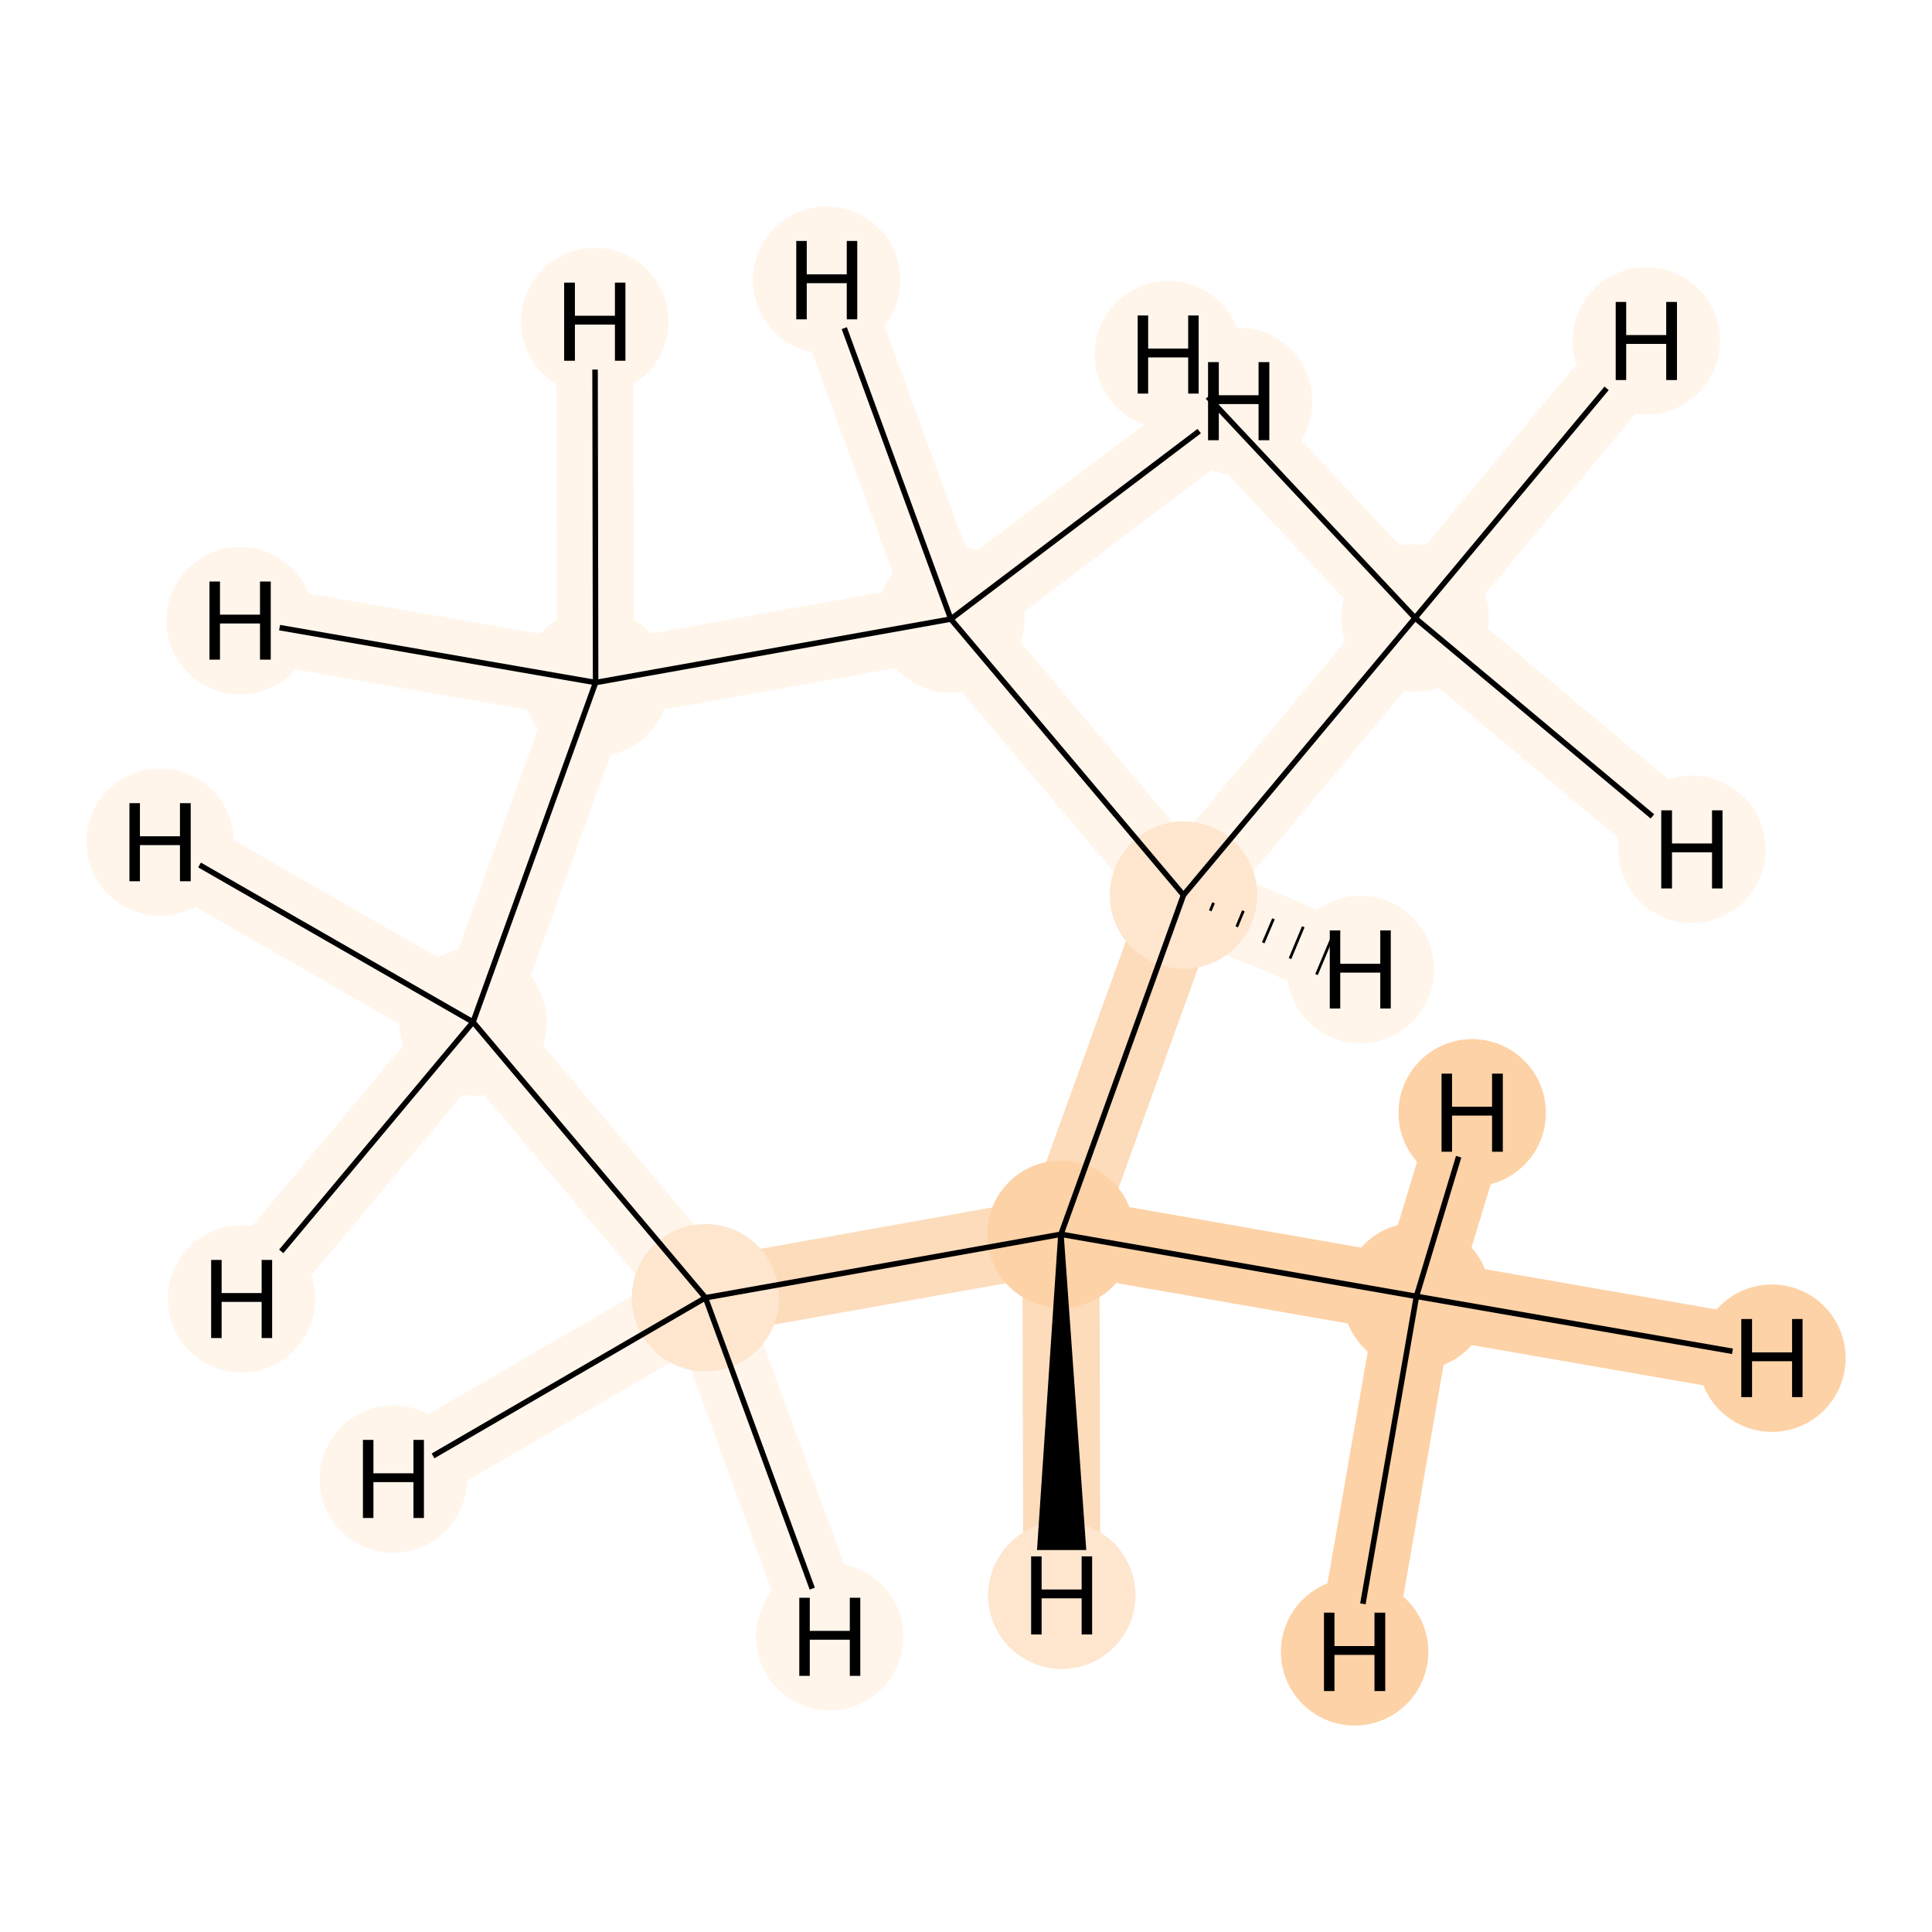 <?xml version='1.0' encoding='iso-8859-1'?>
<svg version='1.1' baseProfile='full'
              xmlns='http://www.w3.org/2000/svg'
                      xmlns:rdkit='http://www.rdkit.org/xml'
                      xmlns:xlink='http://www.w3.org/1999/xlink'
                  xml:space='preserve'
width='700px' height='700px' viewBox='0 0 700 700'>
<!-- END OF HEADER -->
<rect style='opacity:1.0;fill:#FFFFFF;stroke:none' width='700.0' height='700.0' x='0.0' y='0.0'> </rect>
<path d='M 513.2,469.7 L 384.4,447.2' style='fill:none;fill-rule:evenodd;stroke:#FDD2A7;stroke-width:27.9px;stroke-linecap:butt;stroke-linejoin:miter;stroke-opacity:1' />
<path d='M 513.2,469.7 L 642.0,492.1' style='fill:none;fill-rule:evenodd;stroke:#FDD2A7;stroke-width:27.9px;stroke-linecap:butt;stroke-linejoin:miter;stroke-opacity:1' />
<path d='M 513.2,469.7 L 490.8,598.5' style='fill:none;fill-rule:evenodd;stroke:#FDD2A7;stroke-width:27.9px;stroke-linecap:butt;stroke-linejoin:miter;stroke-opacity:1' />
<path d='M 513.2,469.7 L 533.4,403.2' style='fill:none;fill-rule:evenodd;stroke:#FDD2A7;stroke-width:27.9px;stroke-linecap:butt;stroke-linejoin:miter;stroke-opacity:1' />
<path d='M 384.4,447.2 L 255.6,470.2' style='fill:none;fill-rule:evenodd;stroke:#FDDCBB;stroke-width:27.9px;stroke-linecap:butt;stroke-linejoin:miter;stroke-opacity:1' />
<path d='M 384.4,447.2 L 428.8,324.3' style='fill:none;fill-rule:evenodd;stroke:#FDDCBB;stroke-width:27.9px;stroke-linecap:butt;stroke-linejoin:miter;stroke-opacity:1' />
<path d='M 384.4,447.2 L 384.7,578.0' style='fill:none;fill-rule:evenodd;stroke:#FDDCBB;stroke-width:27.9px;stroke-linecap:butt;stroke-linejoin:miter;stroke-opacity:1' />
<path d='M 255.6,470.2 L 171.4,370.3' style='fill:none;fill-rule:evenodd;stroke:#FFF5EB;stroke-width:27.9px;stroke-linecap:butt;stroke-linejoin:miter;stroke-opacity:1' />
<path d='M 255.6,470.2 L 300.6,593.0' style='fill:none;fill-rule:evenodd;stroke:#FFF5EB;stroke-width:27.9px;stroke-linecap:butt;stroke-linejoin:miter;stroke-opacity:1' />
<path d='M 255.6,470.2 L 142.5,535.9' style='fill:none;fill-rule:evenodd;stroke:#FFF5EB;stroke-width:27.9px;stroke-linecap:butt;stroke-linejoin:miter;stroke-opacity:1' />
<path d='M 171.4,370.3 L 215.8,247.3' style='fill:none;fill-rule:evenodd;stroke:#FFF5EB;stroke-width:27.9px;stroke-linecap:butt;stroke-linejoin:miter;stroke-opacity:1' />
<path d='M 171.4,370.3 L 87.5,470.6' style='fill:none;fill-rule:evenodd;stroke:#FFF5EB;stroke-width:27.9px;stroke-linecap:butt;stroke-linejoin:miter;stroke-opacity:1' />
<path d='M 171.4,370.3 L 58.0,305.1' style='fill:none;fill-rule:evenodd;stroke:#FFF5EB;stroke-width:27.9px;stroke-linecap:butt;stroke-linejoin:miter;stroke-opacity:1' />
<path d='M 215.8,247.3 L 344.5,224.3' style='fill:none;fill-rule:evenodd;stroke:#FFF5EB;stroke-width:27.9px;stroke-linecap:butt;stroke-linejoin:miter;stroke-opacity:1' />
<path d='M 215.8,247.3 L 87.0,224.9' style='fill:none;fill-rule:evenodd;stroke:#FFF5EB;stroke-width:27.9px;stroke-linecap:butt;stroke-linejoin:miter;stroke-opacity:1' />
<path d='M 215.8,247.3 L 215.5,116.5' style='fill:none;fill-rule:evenodd;stroke:#FFF5EB;stroke-width:27.9px;stroke-linecap:butt;stroke-linejoin:miter;stroke-opacity:1' />
<path d='M 344.5,224.3 L 428.8,324.3' style='fill:none;fill-rule:evenodd;stroke:#FFF5EB;stroke-width:27.9px;stroke-linecap:butt;stroke-linejoin:miter;stroke-opacity:1' />
<path d='M 344.5,224.3 L 299.5,101.5' style='fill:none;fill-rule:evenodd;stroke:#FFF5EB;stroke-width:27.9px;stroke-linecap:butt;stroke-linejoin:miter;stroke-opacity:1' />
<path d='M 344.5,224.3 L 448.8,145.4' style='fill:none;fill-rule:evenodd;stroke:#FFF5EB;stroke-width:27.9px;stroke-linecap:butt;stroke-linejoin:miter;stroke-opacity:1' />
<path d='M 428.8,324.3 L 512.7,223.9' style='fill:none;fill-rule:evenodd;stroke:#FFF5EB;stroke-width:27.9px;stroke-linecap:butt;stroke-linejoin:miter;stroke-opacity:1' />
<path d='M 428.8,324.3 L 492.9,351.3' style='fill:none;fill-rule:evenodd;stroke:#FFF5EB;stroke-width:27.9px;stroke-linecap:butt;stroke-linejoin:miter;stroke-opacity:1' />
<path d='M 512.7,223.9 L 596.5,123.5' style='fill:none;fill-rule:evenodd;stroke:#FFF5EB;stroke-width:27.9px;stroke-linecap:butt;stroke-linejoin:miter;stroke-opacity:1' />
<path d='M 512.7,223.9 L 613.0,307.7' style='fill:none;fill-rule:evenodd;stroke:#FFF5EB;stroke-width:27.9px;stroke-linecap:butt;stroke-linejoin:miter;stroke-opacity:1' />
<path d='M 512.7,223.9 L 423.3,128.5' style='fill:none;fill-rule:evenodd;stroke:#FFF5EB;stroke-width:27.9px;stroke-linecap:butt;stroke-linejoin:miter;stroke-opacity:1' />
<ellipse cx='513.2' cy='469.7' rx='26.2' ry='26.2'  style='fill:#FDD2A7;fill-rule:evenodd;stroke:#FDD2A7;stroke-width:1.0px;stroke-linecap:butt;stroke-linejoin:miter;stroke-opacity:1' />
<ellipse cx='384.4' cy='447.2' rx='26.2' ry='26.2'  style='fill:#FDD2A7;fill-rule:evenodd;stroke:#FDD2A7;stroke-width:1.0px;stroke-linecap:butt;stroke-linejoin:miter;stroke-opacity:1' />
<ellipse cx='255.6' cy='470.2' rx='26.2' ry='26.2'  style='fill:#FEE6CF;fill-rule:evenodd;stroke:#FEE6CF;stroke-width:1.0px;stroke-linecap:butt;stroke-linejoin:miter;stroke-opacity:1' />
<ellipse cx='171.4' cy='370.3' rx='26.2' ry='26.2'  style='fill:#FFF5EB;fill-rule:evenodd;stroke:#FFF5EB;stroke-width:1.0px;stroke-linecap:butt;stroke-linejoin:miter;stroke-opacity:1' />
<ellipse cx='215.8' cy='247.3' rx='26.2' ry='26.2'  style='fill:#FFF5EB;fill-rule:evenodd;stroke:#FFF5EB;stroke-width:1.0px;stroke-linecap:butt;stroke-linejoin:miter;stroke-opacity:1' />
<ellipse cx='344.5' cy='224.3' rx='26.2' ry='26.2'  style='fill:#FFF5EB;fill-rule:evenodd;stroke:#FFF5EB;stroke-width:1.0px;stroke-linecap:butt;stroke-linejoin:miter;stroke-opacity:1' />
<ellipse cx='428.8' cy='324.3' rx='26.2' ry='26.2'  style='fill:#FEE6CF;fill-rule:evenodd;stroke:#FEE6CF;stroke-width:1.0px;stroke-linecap:butt;stroke-linejoin:miter;stroke-opacity:1' />
<ellipse cx='512.7' cy='223.9' rx='26.2' ry='26.2'  style='fill:#FFF5EB;fill-rule:evenodd;stroke:#FFF5EB;stroke-width:1.0px;stroke-linecap:butt;stroke-linejoin:miter;stroke-opacity:1' />
<ellipse cx='642.0' cy='492.1' rx='26.2' ry='26.2'  style='fill:#FDD2A7;fill-rule:evenodd;stroke:#FDD2A7;stroke-width:1.0px;stroke-linecap:butt;stroke-linejoin:miter;stroke-opacity:1' />
<ellipse cx='490.8' cy='598.5' rx='26.2' ry='26.2'  style='fill:#FDD2A7;fill-rule:evenodd;stroke:#FDD2A7;stroke-width:1.0px;stroke-linecap:butt;stroke-linejoin:miter;stroke-opacity:1' />
<ellipse cx='533.4' cy='403.2' rx='26.2' ry='26.2'  style='fill:#FDD2A7;fill-rule:evenodd;stroke:#FDD2A7;stroke-width:1.0px;stroke-linecap:butt;stroke-linejoin:miter;stroke-opacity:1' />
<ellipse cx='384.7' cy='578.0' rx='26.2' ry='26.2'  style='fill:#FEE6CF;fill-rule:evenodd;stroke:#FEE6CF;stroke-width:1.0px;stroke-linecap:butt;stroke-linejoin:miter;stroke-opacity:1' />
<ellipse cx='300.6' cy='593.0' rx='26.2' ry='26.2'  style='fill:#FFF5EB;fill-rule:evenodd;stroke:#FFF5EB;stroke-width:1.0px;stroke-linecap:butt;stroke-linejoin:miter;stroke-opacity:1' />
<ellipse cx='142.5' cy='535.9' rx='26.2' ry='26.2'  style='fill:#FFF5EB;fill-rule:evenodd;stroke:#FFF5EB;stroke-width:1.0px;stroke-linecap:butt;stroke-linejoin:miter;stroke-opacity:1' />
<ellipse cx='87.5' cy='470.6' rx='26.2' ry='26.2'  style='fill:#FFF5EB;fill-rule:evenodd;stroke:#FFF5EB;stroke-width:1.0px;stroke-linecap:butt;stroke-linejoin:miter;stroke-opacity:1' />
<ellipse cx='58.0' cy='305.1' rx='26.2' ry='26.2'  style='fill:#FFF5EB;fill-rule:evenodd;stroke:#FFF5EB;stroke-width:1.0px;stroke-linecap:butt;stroke-linejoin:miter;stroke-opacity:1' />
<ellipse cx='87.0' cy='224.9' rx='26.2' ry='26.2'  style='fill:#FFF5EB;fill-rule:evenodd;stroke:#FFF5EB;stroke-width:1.0px;stroke-linecap:butt;stroke-linejoin:miter;stroke-opacity:1' />
<ellipse cx='215.5' cy='116.5' rx='26.2' ry='26.2'  style='fill:#FFF5EB;fill-rule:evenodd;stroke:#FFF5EB;stroke-width:1.0px;stroke-linecap:butt;stroke-linejoin:miter;stroke-opacity:1' />
<ellipse cx='299.5' cy='101.5' rx='26.2' ry='26.2'  style='fill:#FFF5EB;fill-rule:evenodd;stroke:#FFF5EB;stroke-width:1.0px;stroke-linecap:butt;stroke-linejoin:miter;stroke-opacity:1' />
<ellipse cx='448.8' cy='145.4' rx='26.2' ry='26.2'  style='fill:#FFF5EB;fill-rule:evenodd;stroke:#FFF5EB;stroke-width:1.0px;stroke-linecap:butt;stroke-linejoin:miter;stroke-opacity:1' />
<ellipse cx='492.9' cy='351.3' rx='26.2' ry='26.2'  style='fill:#FFF5EB;fill-rule:evenodd;stroke:#FFF5EB;stroke-width:1.0px;stroke-linecap:butt;stroke-linejoin:miter;stroke-opacity:1' />
<ellipse cx='596.5' cy='123.5' rx='26.2' ry='26.2'  style='fill:#FFF5EB;fill-rule:evenodd;stroke:#FFF5EB;stroke-width:1.0px;stroke-linecap:butt;stroke-linejoin:miter;stroke-opacity:1' />
<ellipse cx='613.0' cy='307.7' rx='26.2' ry='26.2'  style='fill:#FFF5EB;fill-rule:evenodd;stroke:#FFF5EB;stroke-width:1.0px;stroke-linecap:butt;stroke-linejoin:miter;stroke-opacity:1' />
<ellipse cx='423.3' cy='128.5' rx='26.2' ry='26.2'  style='fill:#FFF5EB;fill-rule:evenodd;stroke:#FFF5EB;stroke-width:1.0px;stroke-linecap:butt;stroke-linejoin:miter;stroke-opacity:1' />
<path class='bond-0 atom-0 atom-1' d='M 513.2,469.7 L 384.4,447.2' style='fill:none;fill-rule:evenodd;stroke:#000000;stroke-width:2.0px;stroke-linecap:butt;stroke-linejoin:miter;stroke-opacity:1' />
<path class='bond-8 atom-0 atom-8' d='M 513.2,469.7 L 627.7,489.6' style='fill:none;fill-rule:evenodd;stroke:#000000;stroke-width:2.0px;stroke-linecap:butt;stroke-linejoin:miter;stroke-opacity:1' />
<path class='bond-9 atom-0 atom-9' d='M 513.2,469.7 L 493.8,581.1' style='fill:none;fill-rule:evenodd;stroke:#000000;stroke-width:2.0px;stroke-linecap:butt;stroke-linejoin:miter;stroke-opacity:1' />
<path class='bond-10 atom-0 atom-10' d='M 513.2,469.7 L 528.5,419.1' style='fill:none;fill-rule:evenodd;stroke:#000000;stroke-width:2.0px;stroke-linecap:butt;stroke-linejoin:miter;stroke-opacity:1' />
<path class='bond-1 atom-1 atom-2' d='M 384.4,447.2 L 255.6,470.2' style='fill:none;fill-rule:evenodd;stroke:#000000;stroke-width:2.0px;stroke-linecap:butt;stroke-linejoin:miter;stroke-opacity:1' />
<path class='bond-7 atom-6 atom-1' d='M 428.8,324.3 L 384.4,447.2' style='fill:none;fill-rule:evenodd;stroke:#000000;stroke-width:2.0px;stroke-linecap:butt;stroke-linejoin:miter;stroke-opacity:1' />
<path class='bond-11 atom-1 atom-11' d='M 384.4,447.2 L 376.8,560.6 L 392.5,560.6 Z' style='fill:#000000;fill-rule:evenodd;fill-opacity:1;stroke:#000000;stroke-width:2.0px;stroke-linecap:butt;stroke-linejoin:miter;stroke-opacity:1;' />
<path class='bond-2 atom-2 atom-3' d='M 255.6,470.2 L 171.4,370.3' style='fill:none;fill-rule:evenodd;stroke:#000000;stroke-width:2.0px;stroke-linecap:butt;stroke-linejoin:miter;stroke-opacity:1' />
<path class='bond-12 atom-2 atom-12' d='M 255.6,470.2 L 294.3,575.6' style='fill:none;fill-rule:evenodd;stroke:#000000;stroke-width:2.0px;stroke-linecap:butt;stroke-linejoin:miter;stroke-opacity:1' />
<path class='bond-13 atom-2 atom-13' d='M 255.6,470.2 L 156.9,527.5' style='fill:none;fill-rule:evenodd;stroke:#000000;stroke-width:2.0px;stroke-linecap:butt;stroke-linejoin:miter;stroke-opacity:1' />
<path class='bond-3 atom-3 atom-4' d='M 171.4,370.3 L 215.8,247.3' style='fill:none;fill-rule:evenodd;stroke:#000000;stroke-width:2.0px;stroke-linecap:butt;stroke-linejoin:miter;stroke-opacity:1' />
<path class='bond-14 atom-3 atom-14' d='M 171.4,370.3 L 101.9,453.4' style='fill:none;fill-rule:evenodd;stroke:#000000;stroke-width:2.0px;stroke-linecap:butt;stroke-linejoin:miter;stroke-opacity:1' />
<path class='bond-15 atom-3 atom-15' d='M 171.4,370.3 L 72.3,313.4' style='fill:none;fill-rule:evenodd;stroke:#000000;stroke-width:2.0px;stroke-linecap:butt;stroke-linejoin:miter;stroke-opacity:1' />
<path class='bond-4 atom-4 atom-5' d='M 215.8,247.3 L 344.5,224.3' style='fill:none;fill-rule:evenodd;stroke:#000000;stroke-width:2.0px;stroke-linecap:butt;stroke-linejoin:miter;stroke-opacity:1' />
<path class='bond-16 atom-4 atom-16' d='M 215.8,247.3 L 101.3,227.4' style='fill:none;fill-rule:evenodd;stroke:#000000;stroke-width:2.0px;stroke-linecap:butt;stroke-linejoin:miter;stroke-opacity:1' />
<path class='bond-17 atom-4 atom-17' d='M 215.8,247.3 L 215.6,133.9' style='fill:none;fill-rule:evenodd;stroke:#000000;stroke-width:2.0px;stroke-linecap:butt;stroke-linejoin:miter;stroke-opacity:1' />
<path class='bond-5 atom-5 atom-6' d='M 344.5,224.3 L 428.8,324.3' style='fill:none;fill-rule:evenodd;stroke:#000000;stroke-width:2.0px;stroke-linecap:butt;stroke-linejoin:miter;stroke-opacity:1' />
<path class='bond-18 atom-5 atom-18' d='M 344.5,224.3 L 305.9,118.9' style='fill:none;fill-rule:evenodd;stroke:#000000;stroke-width:2.0px;stroke-linecap:butt;stroke-linejoin:miter;stroke-opacity:1' />
<path class='bond-19 atom-5 atom-19' d='M 344.5,224.3 L 434.5,156.2' style='fill:none;fill-rule:evenodd;stroke:#000000;stroke-width:2.0px;stroke-linecap:butt;stroke-linejoin:miter;stroke-opacity:1' />
<path class='bond-6 atom-6 atom-7' d='M 428.8,324.3 L 512.7,223.9' style='fill:none;fill-rule:evenodd;stroke:#000000;stroke-width:2.0px;stroke-linecap:butt;stroke-linejoin:miter;stroke-opacity:1' />
<path class='bond-20 atom-6 atom-20' d='M 438.5,330.0 L 439.7,327.1' style='fill:none;fill-rule:evenodd;stroke:#000000;stroke-width:1.0px;stroke-linecap:butt;stroke-linejoin:miter;stroke-opacity:1' />
<path class='bond-20 atom-6 atom-20' d='M 448.1,335.8 L 450.5,330.0' style='fill:none;fill-rule:evenodd;stroke:#000000;stroke-width:1.0px;stroke-linecap:butt;stroke-linejoin:miter;stroke-opacity:1' />
<path class='bond-20 atom-6 atom-20' d='M 457.7,341.6 L 461.4,332.9' style='fill:none;fill-rule:evenodd;stroke:#000000;stroke-width:1.0px;stroke-linecap:butt;stroke-linejoin:miter;stroke-opacity:1' />
<path class='bond-20 atom-6 atom-20' d='M 467.4,347.3 L 472.2,335.8' style='fill:none;fill-rule:evenodd;stroke:#000000;stroke-width:1.0px;stroke-linecap:butt;stroke-linejoin:miter;stroke-opacity:1' />
<path class='bond-20 atom-6 atom-20' d='M 477.0,353.1 L 483.1,338.6' style='fill:none;fill-rule:evenodd;stroke:#000000;stroke-width:1.0px;stroke-linecap:butt;stroke-linejoin:miter;stroke-opacity:1' />
<path class='bond-21 atom-7 atom-21' d='M 512.7,223.9 L 582.1,140.7' style='fill:none;fill-rule:evenodd;stroke:#000000;stroke-width:2.0px;stroke-linecap:butt;stroke-linejoin:miter;stroke-opacity:1' />
<path class='bond-22 atom-7 atom-22' d='M 512.7,223.9 L 598.7,295.8' style='fill:none;fill-rule:evenodd;stroke:#000000;stroke-width:2.0px;stroke-linecap:butt;stroke-linejoin:miter;stroke-opacity:1' />
<path class='bond-23 atom-7 atom-23' d='M 512.7,223.9 L 437.6,143.8' style='fill:none;fill-rule:evenodd;stroke:#000000;stroke-width:2.0px;stroke-linecap:butt;stroke-linejoin:miter;stroke-opacity:1' />
<path  class='atom-8' d='M 630.9 477.9
L 634.8 477.9
L 634.8 490.0
L 649.3 490.0
L 649.3 477.9
L 653.1 477.9
L 653.1 506.2
L 649.3 506.2
L 649.3 493.2
L 634.8 493.2
L 634.8 506.2
L 630.9 506.2
L 630.9 477.9
' fill='#000000'/>
<path  class='atom-9' d='M 479.7 584.3
L 483.5 584.3
L 483.5 596.4
L 498.0 596.4
L 498.0 584.3
L 501.9 584.3
L 501.9 612.7
L 498.0 612.7
L 498.0 599.6
L 483.5 599.6
L 483.5 612.7
L 479.7 612.7
L 479.7 584.3
' fill='#000000'/>
<path  class='atom-10' d='M 522.3 389.0
L 526.1 389.0
L 526.1 401.0
L 540.6 401.0
L 540.6 389.0
L 544.5 389.0
L 544.5 417.3
L 540.6 417.3
L 540.6 404.2
L 526.1 404.2
L 526.1 417.3
L 522.3 417.3
L 522.3 389.0
' fill='#000000'/>
<path  class='atom-11' d='M 373.6 563.9
L 377.4 563.9
L 377.4 575.9
L 391.9 575.9
L 391.9 563.9
L 395.7 563.9
L 395.7 592.2
L 391.9 592.2
L 391.9 579.1
L 377.4 579.1
L 377.4 592.2
L 373.6 592.2
L 373.6 563.9
' fill='#000000'/>
<path  class='atom-12' d='M 289.6 578.9
L 293.4 578.9
L 293.4 590.9
L 307.9 590.9
L 307.9 578.9
L 311.7 578.9
L 311.7 607.2
L 307.9 607.2
L 307.9 594.1
L 293.4 594.1
L 293.4 607.2
L 289.6 607.2
L 289.6 578.9
' fill='#000000'/>
<path  class='atom-13' d='M 131.5 521.7
L 135.3 521.7
L 135.3 533.8
L 149.8 533.8
L 149.8 521.7
L 153.6 521.7
L 153.6 550.0
L 149.8 550.0
L 149.8 537.0
L 135.3 537.0
L 135.3 550.0
L 131.5 550.0
L 131.5 521.7
' fill='#000000'/>
<path  class='atom-14' d='M 76.5 456.5
L 80.3 456.5
L 80.3 468.5
L 94.8 468.5
L 94.8 456.5
L 98.6 456.5
L 98.6 484.8
L 94.8 484.8
L 94.8 471.7
L 80.3 471.7
L 80.3 484.8
L 76.5 484.8
L 76.5 456.5
' fill='#000000'/>
<path  class='atom-15' d='M 46.9 291.0
L 50.7 291.0
L 50.7 303.0
L 65.2 303.0
L 65.2 291.0
L 69.1 291.0
L 69.1 319.3
L 65.2 319.3
L 65.2 306.2
L 50.7 306.2
L 50.7 319.3
L 46.9 319.3
L 46.9 291.0
' fill='#000000'/>
<path  class='atom-16' d='M 75.9 210.7
L 79.7 210.7
L 79.7 222.7
L 94.2 222.7
L 94.2 210.7
L 98.1 210.7
L 98.1 239.0
L 94.2 239.0
L 94.2 225.9
L 79.7 225.9
L 79.7 239.0
L 75.9 239.0
L 75.9 210.7
' fill='#000000'/>
<path  class='atom-17' d='M 204.4 102.4
L 208.3 102.4
L 208.3 114.4
L 222.8 114.4
L 222.8 102.4
L 226.6 102.4
L 226.6 130.7
L 222.8 130.7
L 222.8 117.6
L 208.3 117.6
L 208.3 130.7
L 204.4 130.7
L 204.4 102.4
' fill='#000000'/>
<path  class='atom-18' d='M 288.5 87.3
L 292.3 87.3
L 292.3 99.4
L 306.8 99.4
L 306.8 87.3
L 310.6 87.3
L 310.6 115.7
L 306.8 115.7
L 306.8 102.6
L 292.3 102.6
L 292.3 115.7
L 288.5 115.7
L 288.5 87.3
' fill='#000000'/>
<path  class='atom-19' d='M 437.7 131.2
L 441.6 131.2
L 441.6 143.2
L 456.0 143.2
L 456.0 131.2
L 459.9 131.2
L 459.9 159.5
L 456.0 159.5
L 456.0 146.4
L 441.6 146.4
L 441.6 159.5
L 437.7 159.5
L 437.7 131.2
' fill='#000000'/>
<path  class='atom-20' d='M 481.8 337.1
L 485.6 337.1
L 485.6 349.2
L 500.1 349.2
L 500.1 337.1
L 503.9 337.1
L 503.9 365.4
L 500.1 365.4
L 500.1 352.4
L 485.6 352.4
L 485.6 365.4
L 481.8 365.4
L 481.8 337.1
' fill='#000000'/>
<path  class='atom-21' d='M 585.4 109.4
L 589.2 109.4
L 589.2 121.4
L 603.7 121.4
L 603.7 109.4
L 607.6 109.4
L 607.6 137.7
L 603.7 137.7
L 603.7 124.6
L 589.2 124.6
L 589.2 137.7
L 585.4 137.7
L 585.4 109.4
' fill='#000000'/>
<path  class='atom-22' d='M 601.9 293.6
L 605.8 293.6
L 605.8 305.6
L 620.3 305.6
L 620.3 293.6
L 624.1 293.6
L 624.1 321.9
L 620.3 321.9
L 620.3 308.8
L 605.8 308.8
L 605.8 321.9
L 601.9 321.9
L 601.9 293.6
' fill='#000000'/>
<path  class='atom-23' d='M 412.2 114.3
L 416.0 114.3
L 416.0 126.3
L 430.5 126.3
L 430.5 114.3
L 434.3 114.3
L 434.3 142.6
L 430.5 142.6
L 430.5 129.5
L 416.0 129.5
L 416.0 142.6
L 412.2 142.6
L 412.2 114.3
' fill='#000000'/>
</svg>
